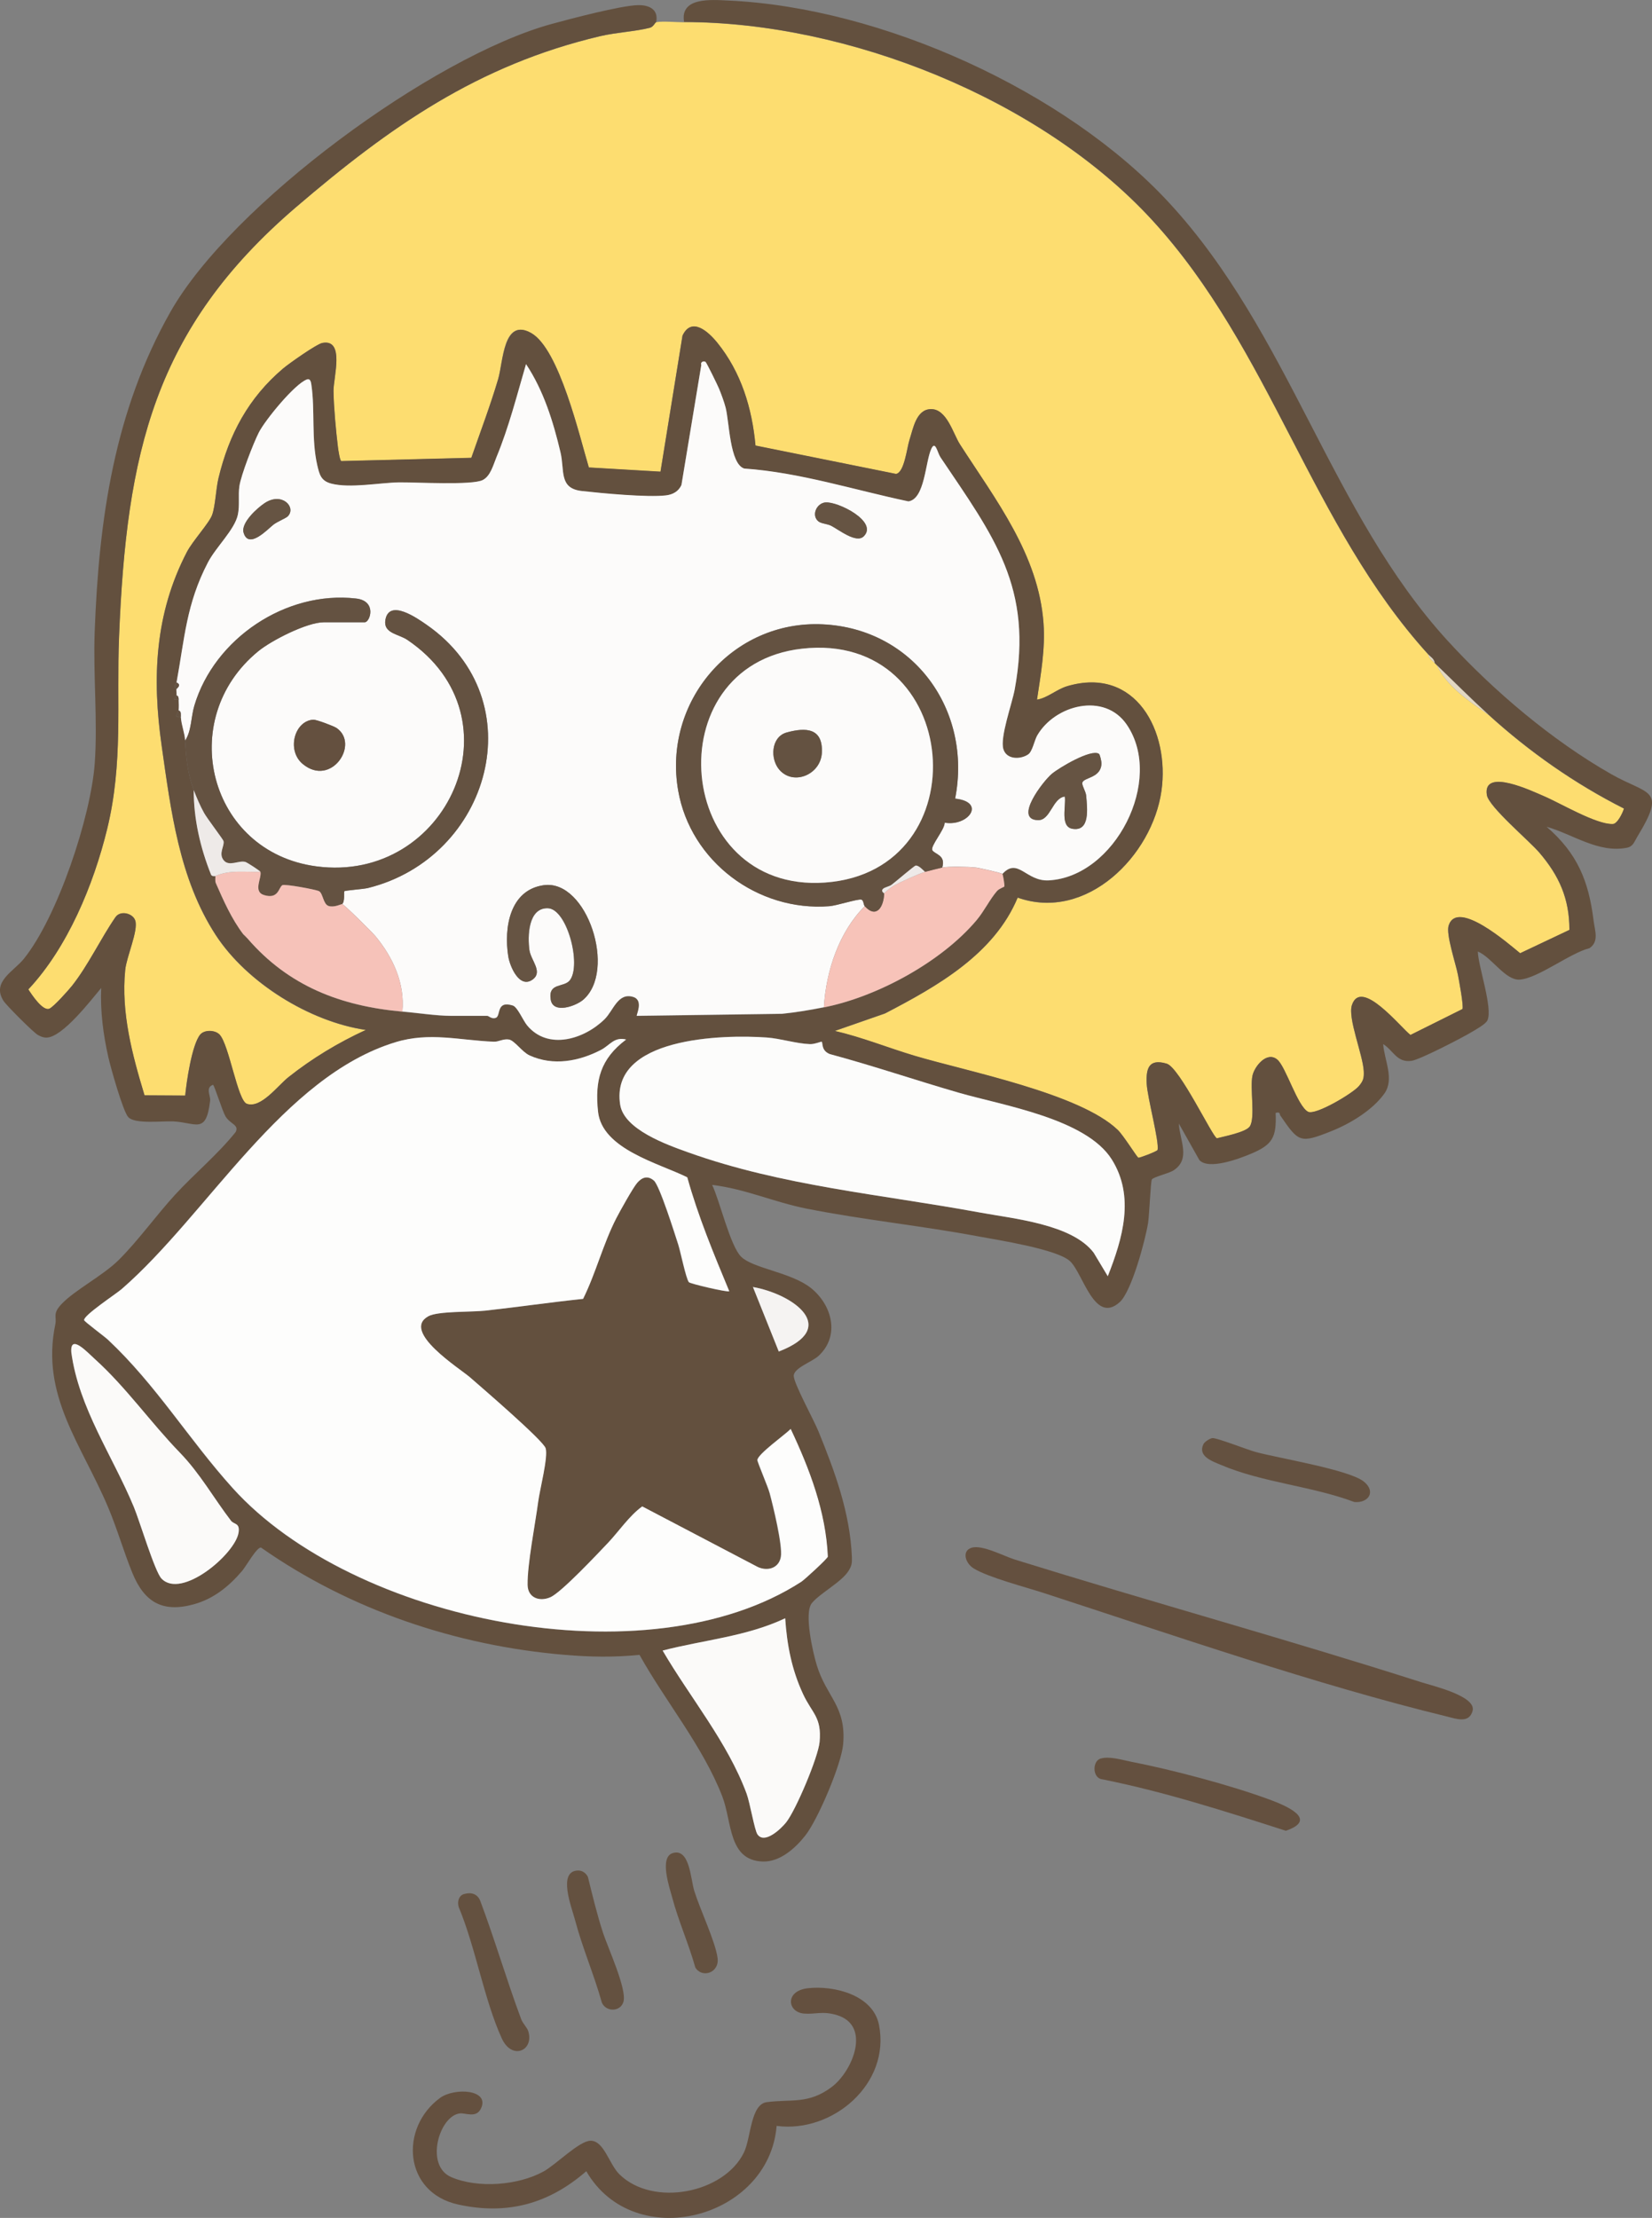 <?xml version="1.0" encoding="UTF-8"?><svg id="Layer_2" xmlns="http://www.w3.org/2000/svg" viewBox="0 0 427.65 574.05"><rect x="0" y="0" width="427.65" height="574.05" fill="#808080" stroke="none"/><g id="Layer_1-2"><path d="M177.1,5.73c42.3.02,92.2,19.78,121.11,51.22,30.79,33.49,41.19,79.1,71.54,112.48.22,1.17,1.02,1.54,1.67,2.23.18.19.37.38.56.56,2.63,5.55,8.43,9.35,13.36,12.81,10.55,9.6,22.29,17.82,35.04,24.27-.35,1.18-1.71,3.97-2.89,4.01-4.29.16-13.6-5.42-17.85-7.22-2.88-1.22-15.9-7.5-14.75-.29.48,3.03,10.94,11.82,13.55,14.86,5.15,6.02,7.83,11.92,7.82,20.05l-12.76,6.04c-2.85-2.31-16.26-14.14-18.5-7.18-.74,2.32,1.82,9.78,2.39,12.72.27,1.4,1.56,8.25,1.17,8.91l-13.45,6.7c-2.48-1.86-12.78-14.9-15.15-7.74-1.13,3.42,2.83,12.81,3.06,17.1.09,1.77-.12,2.54-1.27,3.89-1.59,1.88-11.27,7.64-13.16,6.63-2.77-1.49-5.74-11.66-7.96-13.51-2.7-2.25-5.88,1.75-6.41,4.13-.72,3.21.81,11.02-.72,13.2-1.04,1.49-6.6,2.55-8.5,3.05-1.13-.33-9.65-18.32-13-19.32-4.65-1.38-5.36,1.27-5.17,5.16.17,3.6,3.32,15.09,2.81,17.18-.08.34-4.76,2.15-4.99,2-.48-.33-3.84-5.79-5.33-7.21-9.89-9.46-38.85-15.08-52.63-19.19-6.88-2.05-13.58-4.79-20.6-6.41l13-4.53c13.45-7,28.25-15.31,34.34-29.98,17.79,6.29,34.85-10.83,37.22-27.63,2.17-15.38-6.61-32.28-24.33-27.11-2.82.82-5.11,3.06-7.89,3.51.98-6.56,2.17-13.1,1.69-19.78-1.28-17.77-12.42-31.99-21.63-46.3-1.8-2.8-3.41-9.27-7.61-9.12-3.74.14-4.5,5.02-5.46,7.97-.64,1.98-1.31,8.49-3.49,8.8l-36.37-7.34c-.88-9.66-3.7-18.96-9.87-26.6-2.38-2.94-6.66-6.79-9.02-1.87l-5.7,35.23-18.55-1.09c-2.39-7.96-7.53-30.57-14.89-34.77s-7.25,7.42-8.59,11.92c-2.03,6.85-4.59,13.6-6.94,20.35l-33.66.85c-.37-.06-.8-3-.88-3.66-.51-4.17-1.08-10.32-1.14-14.44-.05-3.49,3.02-13.63-2.91-12.47-1.49.29-8.62,5.33-10.14,6.61-8.98,7.6-14.01,17.06-16.72,28.37-.68,2.84-.79,7.08-1.64,9.5-.74,2.1-5.03,6.72-6.54,9.61-8.33,16-9.03,32.69-6.53,50.18,2.39,16.75,4.53,34.41,13.98,48.94,8.03,12.35,24.3,22.45,38.87,24.59-7.18,3.31-13.86,7.33-20.05,12.24-2.78,2.21-7.11,8.16-10.76,6.88-2.38-.84-4.56-15.17-7.02-17.88-1.15-1.27-3.99-1.35-5.07-.01-2.14,2.66-3.52,12.16-3.86,15.76l-10.53-.06c-3.16-10.44-6.11-21.38-5-32.45.34-3.44,3.41-10.16,2.61-12.76-.58-1.88-3.85-2.78-5.14-.9-3.86,5.61-7.02,12.41-11.22,17.73-.97,1.23-4.66,5.34-5.82,5.92-1.73.86-4.67-3.67-5.51-4.96,10.17-10.84,16.88-27.07,20.39-41.44,4.21-17.19,2.4-32.68,3.1-49.93,1.92-47.28,8.94-79.53,45.79-111.08,24.32-20.82,47.04-36.79,78.76-44.28,4.11-.97,9.28-1.23,12.87-2.17.91-.24,1.35-1.37,1.61-1.44,1.41-.36,5.41,0,7.24,0Z" fill="#fddd70"/><path d="M177.1,5.73c-1.18-6.56,7.12-5.79,11.44-5.59,39.54,1.79,87.26,23.28,114.12,52.36,31.19,33.75,41.77,80.17,72.08,113.33,11.85,12.96,27.06,25.83,42.32,34.52,9.68,5.51,14.48,3.58,6.78,16.23-.8,1.31-1.05,2.51-2.69,2.84-7.38,1.46-14.04-3.52-20.78-5.43,7.95,6.88,10.9,14.01,12.16,24.31.32,2.58,1.48,5.37-1.05,7.11-5,1.24-13.33,7.81-18.07,8.14-3.74.26-7.24-5.79-10.85-7.27.12,3.91,3.93,14.66,2.49,17.81-.47,1.02-3.09,2.43-4.16,3.08-2.38,1.44-13.31,7.09-15.47,7.4-3.81.55-4.65-2.6-7.36-4.34.29,4.19,2.98,9.07.3,12.83-3.06,4.29-8.84,7.77-13.68,9.7-8.19,3.27-8.49,2.88-13.22-3.99-.34-.49.09-1.04-1.24-.73.27,6.37-.81,8.25-6.39,10.59-3.02,1.27-10.94,4.26-13.35,1.63l-5.31-9.44c.19,4.3,3.22,9.22-1.48,12.17-1.14.72-5.06,1.62-5.51,2.29-.32.47-.65,9.26-.98,11.27-.71,4.42-4.25,17.71-7.35,20.49-6.52,5.86-9.46-7.41-12.82-10.58-3.35-3.16-18.92-5.54-24.11-6.51-14.61-2.73-29.53-4.23-44.1-7.12-8.6-1.71-15.84-5.11-24.47-6.14,1.96,4.01,4.68,15.87,7.54,18.62,3.15,3.03,13.03,4.03,18.07,8.09,5.45,4.39,7.56,12.36,1.93,17.55-1.7,1.57-6.53,3.15-6.41,5.24s5.18,11.3,6.39,14.27c4.26,10.46,8.2,21.12,8.66,32.58.06,1.55-.06,2.27-.88,3.57-1.83,2.91-7.42,5.78-9.49,8.33s.27,12.76,1.28,16.07c2.54,8.29,7.66,10.59,6.83,20.43-.43,5.14-6.54,19.5-9.78,23.62-2.58,3.29-6.57,6.91-11.07,6.75-8.95-.32-7.88-10.27-10.45-16.88-5.02-12.94-14.69-24.52-21.42-36.61-6.63.67-12.74.56-19.37,0-28.07-2.36-55.58-11.62-78.61-27.77-1.07-.17-3.87,4.85-4.9,6.06-3.47,4.05-7.38,7.21-12.52,8.63-8.11,2.24-12.8-.6-15.87-8.09-2.25-5.5-3.92-11.41-6.31-17.07-6.87-16.27-17.48-28.86-13.65-47.31.42-2-.8-2.66,1.58-5.21,3.35-3.59,10.69-7.35,14.78-11.39,5.03-4.97,9.83-11.7,14.72-17.02s10.88-10.26,15.6-16.14c.97-1.9-1.39-2.02-2.62-4.06-.8-1.33-2.81-7.86-3.23-8.18-2.05.74-.6,2.83-.75,4.09-1.03,8.86-3.58,5.68-9.55,5.39-2.81-.14-9.99.78-11.67-1.14-1.38-1.59-4.52-12.77-5.13-15.47-1.33-5.88-2.11-11.89-1.85-17.92-2.64,3.13-10.04,12.83-14.19,12.84-.87,0-1.43-.28-2.16-.66-1.13-.59-8.22-7.7-8.95-8.86-3.11-4.93,2.61-7.58,5.25-10.84,8.74-10.81,17.39-36.83,18.38-50.66.78-10.97-.43-22.87-.02-33.98,1.08-29.19,5.07-57.13,19.61-82.83C59.86,52.91,112.01,14.64,142.78,6.21c4.92-1.35,17.91-4.78,22.4-4.88,2.9-.06,5.35,1.14,4.68,4.4-.26.07-.71,1.2-1.61,1.44-3.59.94-8.76,1.2-12.87,2.17-31.73,7.5-54.44,23.46-78.76,44.28-36.85,31.55-43.87,63.8-45.79,111.08-.7,17.25,1.1,32.73-3.1,49.93-3.52,14.37-10.23,30.61-20.39,41.44.84,1.29,3.79,5.82,5.51,4.96,1.16-.58,4.84-4.69,5.82-5.92,4.2-5.32,7.36-12.12,11.22-17.73,1.3-1.88,4.57-.98,5.14.9.8,2.6-2.27,9.33-2.61,12.76-1.11,11.07,1.84,22.01,5,32.45l10.53.06c.34-3.59,1.73-13.1,3.86-15.76,1.08-1.34,3.92-1.25,5.07.01,2.46,2.71,4.64,17.04,7.02,17.88,3.65,1.28,7.98-4.67,10.76-6.88,6.19-4.91,12.87-8.93,20.05-12.24-14.57-2.15-30.84-12.25-38.87-24.59-9.45-14.53-11.59-32.18-13.98-48.94-2.5-17.49-1.8-34.18,6.53-50.18,1.51-2.89,5.79-7.51,6.54-9.61.85-2.41.96-6.65,1.64-9.5,2.71-11.31,7.75-20.77,16.72-28.37,1.51-1.28,8.65-6.32,10.14-6.61,5.93-1.16,2.86,8.98,2.91,12.47.06,4.13.63,10.27,1.14,14.44.08.66.5,3.59.88,3.66l33.66-.85c2.35-6.75,4.91-13.5,6.94-20.35,1.33-4.5,1.38-16.04,8.59-11.92s12.5,26.81,14.89,34.77l18.55,1.09,5.7-35.23c2.35-4.92,6.64-1.07,9.02,1.87,6.17,7.64,8.99,16.94,9.87,26.6l36.37,7.34c2.17-.32,2.84-6.82,3.49-8.8.96-2.94,1.72-7.83,5.46-7.97,4.19-.15,5.81,6.32,7.61,9.12,9.21,14.31,20.34,28.54,21.63,46.3.48,6.69-.71,13.23-1.69,19.78,2.78-.46,5.07-2.69,7.89-3.51,17.71-5.17,26.5,11.74,24.33,27.11-2.37,16.81-19.43,33.93-37.22,27.63-6.1,14.67-20.89,22.98-34.34,29.98l-13,4.53c7.02,1.62,13.72,4.35,20.6,6.41,13.78,4.11,42.74,9.74,52.63,19.19,1.49,1.43,4.86,6.88,5.33,7.21.22.15,4.9-1.65,4.99-2,.51-2.09-2.64-13.59-2.81-17.18-.19-3.89.52-6.54,5.17-5.16,3.35.99,11.88,18.99,13,19.32,1.91-.5,7.46-1.56,8.5-3.05,1.52-2.19,0-10,.72-13.2.53-2.37,3.71-6.37,6.41-4.13,2.22,1.84,5.19,12.02,7.96,13.51,1.89,1.01,11.57-4.75,13.16-6.63,1.15-1.36,1.36-2.12,1.27-3.89-.22-4.29-4.19-13.68-3.06-17.1,2.36-7.17,12.67,5.88,15.15,7.74l13.45-6.7c.39-.66-.9-7.51-1.17-8.91-.56-2.94-3.13-10.4-2.39-12.72,2.23-6.96,15.65,4.87,18.5,7.18l12.76-6.04c0-8.13-2.67-14.04-7.82-20.05-2.6-3.04-13.06-11.83-13.55-14.86-1.15-7.21,11.87-.93,14.75.29,4.25,1.81,13.57,7.38,17.85,7.22,1.19-.04,2.54-2.83,2.89-4.01-12.75-6.45-24.49-14.68-35.04-24.27-4.49-4.09-9.05-8.68-13.36-12.81-.19-.18-.38-.37-.56-.56-.19-1.19-1.06-1.56-1.67-2.23-30.35-33.38-40.74-78.98-71.54-112.48-28.91-31.44-78.8-51.19-121.11-51.22ZM259.5,226.21c4.04-4.37,6.07,1.98,11.95,1.68,17.14-.88,30.01-25.93,20.25-40.28-5.79-8.51-18.61-5.14-23.2,2.78-.74,1.27-1.23,4.15-2.34,4.9-2.02,1.35-5.56,1.37-6.41-1.34-.95-3.06,2.24-11.75,2.93-15.5,4.84-26.4-5.42-39.55-19.22-60.06-.8-1.19-1.32-4.5-2.38-2.18-1.56,3.42-1.65,12.96-5.91,13.59-14.05-2.94-28.16-7.51-42.51-8.5-3.76-1.18-3.86-12.1-4.82-15.78-.41-1.57-1.11-3.44-1.73-4.95-.36-.88-3.16-6.6-3.45-6.85-.37-.33-1.42-.1-1.12.8l-5.14,31.06c-.78,1.67-2.25,2.46-4.02,2.67-4.81.57-16.51-.55-21.73-1.13-6.05-.67-4.44-5.26-5.56-10.03-1.88-7.96-4.37-15.98-8.92-22.82-2.35,8-4.45,16.35-7.65,24.08-.83,2-1.52,4.87-3.55,5.92-2.74,1.41-17.38.54-21.67.61-4.99.07-12.66,1.58-17.53.32-2.68-.69-3.08-2.33-3.63-4.72-1.57-6.76-.57-14.3-1.52-20.76-.08-.57-.19-1.83-1.17-1.48-3.14,1.13-10.83,10.54-12.45,13.73-1.39,2.76-4.62,11.04-5.03,13.9-.35,2.48.12,4.91-.4,7.39-.82,3.86-5.65,8.33-7.73,12.31-5.62,10.76-6.05,19.71-8.14,31.11-.06.34-1.11.86,0,1.67-.11.48.11,1.18,0,1.67s-1.6,1.29.56,1.11c.05.87.06,1.92,0,2.78-.04.48-1.71,1.95.56,1.67.18,2.37,1.02,4.16,1.11,6.12.16,3.32.51,8.32,2.23,12.81-.02,7.52,1.71,14.95,4.47,21.87.23.57,1.07.35,1.1.4.11.21-.11,1.2.14,1.78,2,4.59,4.07,9.25,7.1,13.25.46.6.84.79,1.11,1.11,10.65,12.35,24.18,17.5,40.09,18.93,3.75.34,8.96,1.11,12.53,1.11h9.47c.31,0,1.14.89,2.16.53,1.41-.49,0-4.57,4.41-3.21,1.25.38,2.65,3.85,3.74,5.17,5.4,6.49,14.77,3.57,20.05-1.63,2.27-2.24,3.43-6.96,7.38-5.76,2.81.85.74,4.72.95,4.9l37.6-.53c3.67-.38,7.23-.98,10.83-1.69,13.75-2.72,30.43-11.76,39.52-22.56,2-2.38,3.41-5.37,5.28-7.54.55-.64,1.82-1.03,1.9-1.17.15-.25-.37-3.14-.48-3.25ZM162.06,269.08c-3.13-.78-4.2,1.46-6.51,2.67-5.7,2.97-12.34,4.23-18.49,1.45-1.95-.88-3.92-3.9-5.38-4.13s-2.66.62-3.87.57c-8.84-.34-16.62-2.57-25.48.13-29.23,8.93-48.61,44.52-70.86,63.88-1.47,1.28-10.02,6.88-9.73,8.07.09.38,5.28,4.22,6.13,5.02,12.52,11.73,20.98,25.86,32.3,38.41,31.27,34.69,107.48,50.05,147.26,24.24.81-.53,6.72-5.94,6.82-6.47-.5-11.63-4.71-22.67-9.61-33.05-1.4,1.44-8.59,6.55-8.62,8.05-.01.52,2.73,6.88,3.17,8.53.9,3.33,3.39,13.65,2.91,16.51s-3.39,3.8-5.94,2.66l-29.95-15.7c-3.32,2.37-6.03,6.46-8.89,9.46s-12.03,12.8-14.9,14.05-5.83.11-5.89-3.18c-.1-5.26,2-15.83,2.76-21.65.4-3.04,2.61-11.51,1.91-13.74-.64-2.05-16.62-15.77-19.55-18.33-2.64-2.31-17.95-11.89-10.8-15.84,2.46-1.35,11.17-1.05,14.7-1.44,8.45-.93,16.89-2.17,25.35-3.05,3.35-6.77,5.15-14.16,8.61-20.9.92-1.79,4.3-7.85,5.37-9.1,1.27-1.49,2.75-2,4.36-.61,1.48,1.28,5.39,13.74,6.29,16.53.59,1.82,2.01,8.84,2.76,9.76.34.41,10.03,2.68,10.45,2.35-4.02-9.67-8.06-19.37-10.87-29.49-7.36-3.66-22.06-7.26-23.1-16.99-.87-8.12.64-13.68,7.24-18.65ZM212.72,269.63c-.1-.12-1.85.66-3.05.61-3.56-.13-7.65-1.46-11.15-1.71-11.37-.81-40.7-.12-37.98,17.38,1,6.44,12.06,10.36,17.69,12.37,24.35,8.7,50.02,10.86,75.24,15.51,8.96,1.65,24.04,3.04,29.65,10.44l3.65,6.08c3.84-9.72,7.07-20.64,1.02-30.24-6.65-10.55-28.23-13.97-39.55-17.24-11.18-3.23-22.18-6.99-33.42-10.01-2.29-.92-1.76-2.81-2.1-3.2ZM201.6,349.81c15.98-6.14,3.7-14.86-6.69-16.7l6.69,16.7ZM59.8,393.61c-4.49-5.86-7.97-12.2-13.26-17.65-7.53-7.76-13.93-16.94-22-24.21-1.93-1.74-6.45-6.69-6.08-1.73,1.94,14.44,10.67,26.73,16.2,40.06,1.51,3.64,5.4,16.64,7.13,18.48,5.15,5.47,19.06-6.3,19.96-11.84.43-2.63-1.17-2.09-1.95-3.11ZM171.53,427.21c7.09,12.16,16.8,23.71,21.73,37.01.9,2.42,2.06,9.43,2.81,10.55,1.83,2.7,6.16-1.47,7.43-3.07,2.54-3.2,8.31-16.86,8.67-20.83.59-6.43-1.95-7.36-4.29-12.41-2.92-6.29-4.16-12.68-4.62-19.6-9.98,4.73-21.15,5.61-31.73,8.36Z" fill="#63503e"/><path d="M201.04,550.25c-1.95,23.99-36.82,33.22-49.27,11.72-9.68,8.43-20.44,11.41-33.16,8.62-14.17-3.1-15.23-19.86-4.71-27.58,3.75-2.75,13.04-2.24,10.58,2.78-1.23,2.51-3.97,1.04-5.45,1.22-5.35.63-9.11,13.51-2.23,16.48,6.92,2.99,17.37,2.15,23.92-1.46,3.2-1.77,9.25-7.93,12.15-7.95,3.5-.03,4.8,6.08,7.5,8.71,8.75,8.55,27.15,4.84,32.22-5.69,1.84-3.82,1.68-12.46,5.92-13.01,6.38-.83,10.74.59,16.73-3.87,5.5-4.1,10.38-15.96,1.4-18.66-3.77-1.13-5.57-.14-8.51-.39-4.33-.36-5-5.88.99-6.56,6.77-.77,16.84,1.71,18.41,9.43,3.09,15.31-12.03,28.12-26.47,26.2Z" fill="#64503f"/><path d="M251.54,400.59c2.74-.82,8.28,2.16,11.18,3.07,34.96,10.87,70.36,20.61,105.22,31.75,2.87.92,14.29,3.58,13.27,7.4-.89,3.33-4.22,2.07-6.57,1.49-33.83-8.23-71.06-21.12-104.43-31.98-4.7-1.53-14.35-4.03-18.14-6.36-2.19-1.34-3.17-4.57-.53-5.37Z" fill="#64503f"/><path d="M284.94,455.16c2.24-.67,5.56.37,7.86.82,10.73,2.1,25.63,6.03,35.85,9.8,4.18,1.55,12.79,5.13,4.21,8.07-15.77-5.06-31.6-10.16-47.89-13.39-2.2-.65-2.16-4.68-.03-5.31Z" fill="#64503f"/><path d="M313.86,372.22c1.12-.11,9.13,3.04,11.21,3.6,6.01,1.62,24.17,4.58,27.98,7.65,3.24,2.61,1.19,5.62-2.46,5.29-10.95-4.12-23.72-5.02-34.45-9.57-2.31-.98-6.17-2.24-4.59-5.44.29-.58,1.66-1.47,2.31-1.53Z" fill="#645140"/><path d="M120.14,490.23c1.78-.54,3.46-.06,4.17,1.73,3.8,10.09,6.82,20.51,10.59,30.61.46,1.22,1.56,2.2,1.85,3.16,1.56,5.02-4.22,7.64-6.86,1.85-4.57-10.02-6.79-23.58-11.15-33.99-.39-1.31-.05-2.93,1.39-3.37Z" fill="#645140"/><path d="M149.64,484.14c1.1-.02,2.08.68,2.55,1.66,1.19,4.84,2.37,9.72,3.91,14.46,1.25,3.83,6.24,14.62,5.29,17.86-.77,2.62-4.45,2.7-5.58.24-2.02-7.25-5.04-14.16-6.96-21.44-.84-3.19-4.61-12.66.78-12.78Z" fill="#645140"/><path d="M174.14,479.63c4.42-1.35,4.63,6.71,5.59,9.8,1.47,4.75,5.48,13.14,6.03,17.37.5,3.85-4.06,5.31-5.77,2.42-1.7-6.07-4.32-11.9-5.95-17.99-.68-2.55-3.46-10.51.11-11.6Z" fill="#645140"/><path d="M371.97,172.2c4.31,4.13,8.87,8.72,13.36,12.81-4.93-3.45-10.73-7.26-13.36-12.81Z" fill="#e3d8c2"/><path d="M371.41,171.64c-.65-.69-1.45-1.06-1.67-2.23.61.67,1.48,1.04,1.67,2.23Z" fill="#e3d8c2"/><path d="M45.7,176.65c2.09-11.4,2.52-20.36,8.14-31.11,2.08-3.98,6.91-8.45,7.73-12.31.53-2.48.05-4.91.4-7.39.41-2.86,3.63-11.15,5.03-13.9,1.61-3.19,9.3-12.6,12.45-13.73.98-.35,1.08.91,1.17,1.48.95,6.46-.05,14,1.52,20.76.56,2.39.96,4.03,3.63,4.72,4.87,1.26,12.54-.24,17.53-.32,4.28-.06,18.93.81,21.67-.61,2.03-1.04,2.72-3.92,3.55-5.92,3.2-7.73,5.31-16.07,7.65-24.08,4.55,6.84,7.04,14.86,8.92,22.82,1.13,4.77-.48,9.36,5.56,10.03,5.22.58,16.92,1.69,21.73,1.13,1.77-.21,3.24-1,4.02-2.67l5.14-31.06c-.3-.91.75-1.13,1.12-.8.29.25,3.09,5.98,3.45,6.85.62,1.51,1.32,3.39,1.73,4.95.96,3.67,1.06,14.6,4.82,15.78,14.35.99,28.46,5.55,42.51,8.5,4.26-.63,4.34-10.17,5.91-13.59,1.06-2.32,1.58.99,2.38,2.18,13.8,20.51,24.07,33.66,19.22,60.06-.69,3.75-3.88,12.44-2.93,15.5.84,2.71,4.39,2.7,6.41,1.34,1.11-.74,1.61-3.62,2.34-4.9,4.59-7.92,17.42-11.29,23.2-2.78,9.75,14.35-3.11,39.4-20.25,40.28-5.87.3-7.91-6.04-11.95-1.68-.26-.25-6.12-1.58-6.97-1.66-1.99-.2-6.75-.3-8.62,0,1-3.19-1.85-3.38-2.54-4.44s3.22-5.36,3.17-7.17c6.14,1.05,10.82-5.35,2.71-6.22,4.48-22.87-10.73-43.97-34.23-45.11-23.48-1.14-41.48,20.04-37.46,43.03,3.2,18.35,20.59,31.34,39.1,29.92,1.95-.15,7.28-1.9,8.28-1.71.64.12.56,1.32.92,1.71-6.7,6.69-10.04,16.86-10.58,26.17-3.61.71-7.17,1.32-10.83,1.69l-37.6.53c-.21-.18,1.86-4.04-.95-4.9-3.95-1.2-5.11,3.52-7.38,5.76-5.28,5.2-14.65,8.12-20.05,1.63-1.1-1.32-2.49-4.78-3.74-5.17-4.41-1.36-3,2.73-4.41,3.21-1.03.36-1.85-.53-2.16-.53h-9.47c-3.57,0-8.78-.78-12.53-1.11.69-7.28-2.42-14.01-6.95-19.49-.87-1.05-8.06-8.19-8.64-8.34.77-.68.38-3.13.57-3.32.22-.22,4.97-.55,6.12-.84,31.66-7.86,43.26-48.61,15.19-68.12-2.33-1.62-9.63-6.8-10.67-1.36-.68,3.59,3.35,3.69,5.66,5.25,29.8,20.13,10.35,63.15-23.56,58.63-27.84-3.71-36.53-38.06-15.04-55.67,3.46-2.84,12.65-7.51,16.99-7.51h10.58c1.4,0,3.23-5.5-2.21-6.14-18.16-2.11-36.73,10.37-41.89,27.73-.88,2.96-.71,6.56-2.39,9.03-.09-1.97-.93-3.76-1.11-6.12-.05-.6.19-1.41-.56-1.67.06-.87.05-1.91,0-2.78-.03-.47-.02-.97-.56-1.11.11-.49-.11-1.19,0-1.67.02-.1,1.47-1.05,0-1.67ZM74.5,133.64c2.26-2.31-1.45-6.39-5.95-3.45-1.94,1.26-6.22,5.13-5.5,7.65,1.29,4.53,6.33-.97,7.75-2.06.99-.76,3.24-1.67,3.7-2.14ZM213.63,130.05c-2.32.27-3.63,3.4-1.78,4.9.73.59,2.3.62,3.31,1.14,1.98,1.01,6.49,4.65,8.43,2.73,3.83-3.81-6.79-9.12-9.97-8.76ZM81.14,186.28c-4.91.25-7.01,7.92-2.79,11.45,7.36,6.15,14.85-5.16,8.76-9.31-.71-.48-5.18-2.17-5.97-2.13ZM284.47,195.11c-2.07-1.3-10.3,3.62-12.18,5.19-2.24,1.87-9.99,11.86-3.55,11.98,3.23.06,3.7-5.73,6.91-6.11.39,2.38-1.3,7.8,1.98,8.35,4.62.77,3.83-5.32,3.55-8.58-.09-1.06-1.15-2.7-1-3.33.35-1.48,4.91-1.15,4.96-5.06,0-.5-.38-2.25-.66-2.43ZM140.77,229.11c-8.82,1.23-10.36,11.04-9.2,18.4.43,2.7,2.93,8.47,6.31,6.02,2.74-1.99-.46-4.96-.83-7.61-.49-3.55-.28-10.91,4.7-10.85s8.82,14.68,5.78,18.64c-1.53,2-5.7.52-4.96,5.03.62,3.77,6.47,1.67,8.37.05,8.78-7.48,1.03-31.24-10.17-29.68Z" fill="#fcfbfa"/><path d="M162.06,269.08c-6.6,4.97-8.11,10.53-7.24,18.65,1.04,9.73,15.74,13.33,23.1,16.99,2.81,10.13,6.85,19.82,10.87,29.49-.43.32-10.11-1.94-10.45-2.35-.76-.92-2.17-7.94-2.76-9.76-.91-2.79-4.81-15.25-6.29-16.53-1.61-1.39-3.09-.88-4.36.61-1.07,1.25-4.45,7.31-5.37,9.1-3.46,6.74-5.26,14.12-8.61,20.9-8.46.88-16.9,2.12-25.35,3.05-3.53.39-12.25.09-14.7,1.44-7.16,3.95,8.15,13.53,10.8,15.84,2.93,2.56,18.91,16.29,19.55,18.33.7,2.23-1.51,10.71-1.91,13.74-.77,5.82-2.86,16.39-2.76,21.65.06,3.29,3.04,4.42,5.89,3.18s12.17-11.18,14.9-14.05,5.57-7.09,8.89-9.46l29.95,15.7c2.56,1.14,5.45.28,5.94-2.66s-2.01-13.18-2.91-16.51c-.44-1.64-3.18-8.01-3.17-8.53.03-1.5,7.22-6.61,8.62-8.05,4.9,10.38,9.11,21.43,9.61,33.05-.1.53-6.01,5.94-6.82,6.47-39.78,25.81-115.99,10.45-147.26-24.24-11.32-12.55-19.78-26.68-32.3-38.41-.86-.8-6.04-4.64-6.13-5.02-.29-1.19,8.25-6.79,9.73-8.07,22.25-19.35,41.63-54.95,70.86-63.88,8.86-2.71,16.64-.47,25.48-.13,1.21.05,2.41-.8,3.87-.57s3.43,3.25,5.38,4.13c6.14,2.78,12.78,1.52,18.49-1.45,2.32-1.21,3.38-3.45,6.51-2.67Z" fill="#fdfdfc"/><path d="M212.72,269.63c.35.39-.18,2.28,2.1,3.2,11.24,3.02,22.24,6.78,33.42,10.01,11.32,3.27,32.9,6.69,39.55,17.24,6.05,9.6,2.82,20.52-1.02,30.24l-3.65-6.08c-5.61-7.4-20.69-8.79-29.65-10.44-25.23-4.65-50.89-6.81-75.24-15.51-5.63-2.01-16.69-5.93-17.69-12.37-2.72-17.5,26.61-18.2,37.98-17.38,3.5.25,7.59,1.58,11.15,1.71,1.2.05,2.95-.73,3.05-.61Z" fill="#fcfcfb"/><path d="M47.92,191.69c1.67-2.47,1.5-6.07,2.39-9.03,5.16-17.36,23.73-29.85,41.89-27.73,5.44.63,3.61,6.14,2.21,6.14h-10.58c-4.34,0-13.52,4.67-16.99,7.51-21.5,17.61-12.8,51.97,15.04,55.67,33.92,4.52,53.36-38.5,23.56-58.63-2.31-1.56-6.34-1.66-5.66-5.25,1.04-5.44,8.34-.26,10.67,1.36,28.06,19.51,16.47,60.26-15.19,68.12-1.16.29-5.91.61-6.12.84-.19.2.2,2.65-.57,3.32-.17-.05-2.05.97-3.53.48-1.39-.46-1.43-3.28-2.45-3.82-.79-.42-8.85-1.92-9.5-1.55-.98.57-.96,3.7-4.73,2.56-2.96-.9-.52-4.47-.95-6.02-.07-.25-3.47-2.45-3.89-2.56-1.74-.48-4.18,1.37-5.63-.45s.28-3.67-.03-4.96c-.11-.43-4.2-5.79-5.02-7.25-1.02-1.83-1.94-3.99-2.69-5.94-1.72-4.48-2.07-9.49-2.23-12.81Z" fill="#645241"/><path d="M171.53,427.21c10.58-2.75,21.74-3.63,31.73-8.36.46,6.93,1.7,13.31,4.62,19.6,2.34,5.04,4.88,5.97,4.29,12.41-.37,3.97-6.13,17.64-8.67,20.83-1.27,1.6-5.6,5.77-7.43,3.07-.76-1.12-1.92-8.13-2.81-10.55-4.93-13.3-14.63-24.85-21.73-37.01Z" fill="#fbfaf9"/><path d="M59.8,393.61c.78,1.02,2.38.48,1.95,3.11-.9,5.54-14.81,17.32-19.96,11.84-1.74-1.84-5.62-14.84-7.13-18.48-5.53-13.33-14.26-25.62-16.2-40.06-.36-4.96,4.15,0,6.08,1.73,8.06,7.27,14.47,16.45,22,24.21,5.28,5.45,8.77,11.79,13.26,17.65Z" fill="#fbfaf9"/><path d="M67.41,225.65c.43,1.54-2.01,5.12.95,6.02,3.77,1.15,3.75-1.98,4.73-2.56.64-.37,8.71,1.13,9.5,1.55,1.02.54,1.07,3.36,2.45,3.82,1.48.49,3.35-.52,3.53-.48.58.16,7.77,7.29,8.64,8.34,4.53,5.48,7.64,12.22,6.95,19.49-15.91-1.43-29.44-6.58-40.09-18.93l-1.11-1.11c-3.03-4-5.09-8.66-7.1-13.25-.25-.58-.03-1.57-.14-1.78,3.68-1.69,7.77-.99,11.69-1.11Z" fill="#f6c2b9"/><path d="M259.5,226.21c.12.11.63,3,.48,3.25-.08.13-1.35.53-1.9,1.17-1.87,2.16-3.28,5.16-5.28,7.54-9.09,10.8-25.77,19.85-39.52,22.56.54-9.31,3.88-19.48,10.58-26.17,3.06,3.31,4.93.08,5.01-3.34.82-.77,1.66-1.53,2.66-2.08,1.51-.83,6.4-3.03,7.92-3.49.4-.12,4.22-1.08,4.45-1.11,1.87-.29,6.64-.19,8.62,0,.84.09,6.71,1.42,6.97,1.66Z" fill="#f7c3b9"/><path d="M201.6,349.81l-6.69-16.7c10.39,1.84,22.67,10.56,6.69,16.7Z" fill="#f5f3f2"/><path d="M67.41,225.65c-3.92.13-8.01-.58-11.69,1.11-.03-.05-.87.17-1.1-.4-2.76-6.92-4.49-14.35-4.47-21.87.75,1.95,1.67,4.11,2.69,5.94.82,1.46,4.92,6.82,5.02,7.25.32,1.29-1.36,3.21.03,4.96s3.89-.03,5.63.45c.42.11,3.82,2.31,3.89,2.56Z" fill="#eeeae8"/><path d="M46.81,185.56c-2.26.28-.59-1.19-.56-1.67.74.26.51,1.07.56,1.67Z" fill="#645241"/><path d="M45.7,178.33c-1.11-.81-.06-1.33,0-1.67,1.47.62.02,1.57,0,1.67Z" fill="#645241"/><path d="M46.25,181.11c-2.16.18-.66-.64-.56-1.11.54.15.53.64.56,1.11Z" fill="#645241"/><path d="M64.07,242.91c-.28-.32-.66-.51-1.11-1.11l1.11,1.11Z" fill="#645241"/><path d="M223.86,234.56c-.36-.39-.27-1.59-.92-1.71-1-.19-6.32,1.56-8.28,1.71-18.51,1.42-35.9-11.57-39.1-29.92-4.01-22.99,13.99-44.17,37.46-43.03,23.49,1.14,38.71,22.24,34.23,45.11,8.1.87,3.42,7.27-2.71,6.22.05,1.81-3.83,6.14-3.17,7.17s3.53,1.25,2.54,4.44c-.23.04-4.05.99-4.45,1.11-.57-.51-1.67-1.74-2.43-1.61-.39.07-5.25,4.25-6.2,4.95-.69.5-1.84.61-2.28,1.11-.57.62.34,1.07.33,1.12-.08,3.42-1.95,6.65-5.01,3.34ZM207.59,167.9c-38.12,4.32-33.02,63.29,5.96,60.53,40.56-2.88,35.64-65.24-5.96-60.53Z" fill="#645241"/><path d="M140.77,229.11c11.2-1.56,18.96,22.2,10.17,29.68-1.9,1.62-7.75,3.72-8.37-.05-.74-4.51,3.43-3.04,4.96-5.03,3.04-3.97-.63-18.58-5.78-18.64s-5.19,7.31-4.7,10.85c.37,2.64,3.57,5.62.83,7.61-3.38,2.45-5.88-3.32-6.31-6.02-1.16-7.35.37-17.17,9.2-18.4Z" fill="#665443"/><path d="M284.47,195.11c.28.17.66,1.93.66,2.43-.05,3.92-4.61,3.59-4.96,5.06-.15.63.91,2.27,1,3.33.28,3.26,1.07,9.36-3.55,8.58-3.28-.55-1.59-5.96-1.98-8.35-3.2.38-3.67,6.17-6.91,6.11-6.44-.12,1.32-10.11,3.55-11.98,1.88-1.57,10.11-6.49,12.18-5.19Z" fill="#665443"/><path d="M81.14,186.28c.78-.04,5.26,1.65,5.97,2.13,6.09,4.16-1.39,15.46-8.76,9.31-4.22-3.53-2.12-11.19,2.79-11.45Z" fill="#64503f"/><path d="M213.63,130.05c3.18-.36,13.8,4.95,9.97,8.76-1.94,1.93-6.45-1.72-8.43-2.73-1.02-.52-2.59-.54-3.31-1.14-1.85-1.5-.55-4.63,1.78-4.9Z" fill="#665443"/><path d="M74.5,133.64c-.46.47-2.71,1.38-3.7,2.14-1.42,1.09-6.46,6.59-7.75,2.06-.72-2.52,3.56-6.38,5.5-7.65,4.5-2.94,8.21,1.14,5.95,3.45Z" fill="#665443"/><path d="M239.45,225.65c-1.52.45-6.41,2.66-7.92,3.49-1,.55-1.84,1.31-2.66,2.08,0-.06-.9-.5-.33-1.12.45-.49,1.6-.6,2.28-1.11.95-.7,5.81-4.89,6.2-4.95.75-.13,1.86,1.1,2.43,1.61Z" fill="#eeeae8"/><path d="M207.59,167.9c41.61-4.72,46.52,57.64,5.96,60.53-38.98,2.77-44.09-56.2-5.96-60.53ZM201.79,199.28c3.67,4.16,10.74,1.19,10.97-4.53.25-6.26-4.03-6.56-9.09-5.17-4.08,1.12-4.38,6.86-1.88,9.7Z" fill="#fcfbfa"/><path d="M201.79,199.28c-2.5-2.83-2.21-8.58,1.88-9.7,5.07-1.39,9.35-1.08,9.09,5.17-.23,5.71-7.3,8.68-10.97,4.53Z" fill="#645241"/></g></svg>